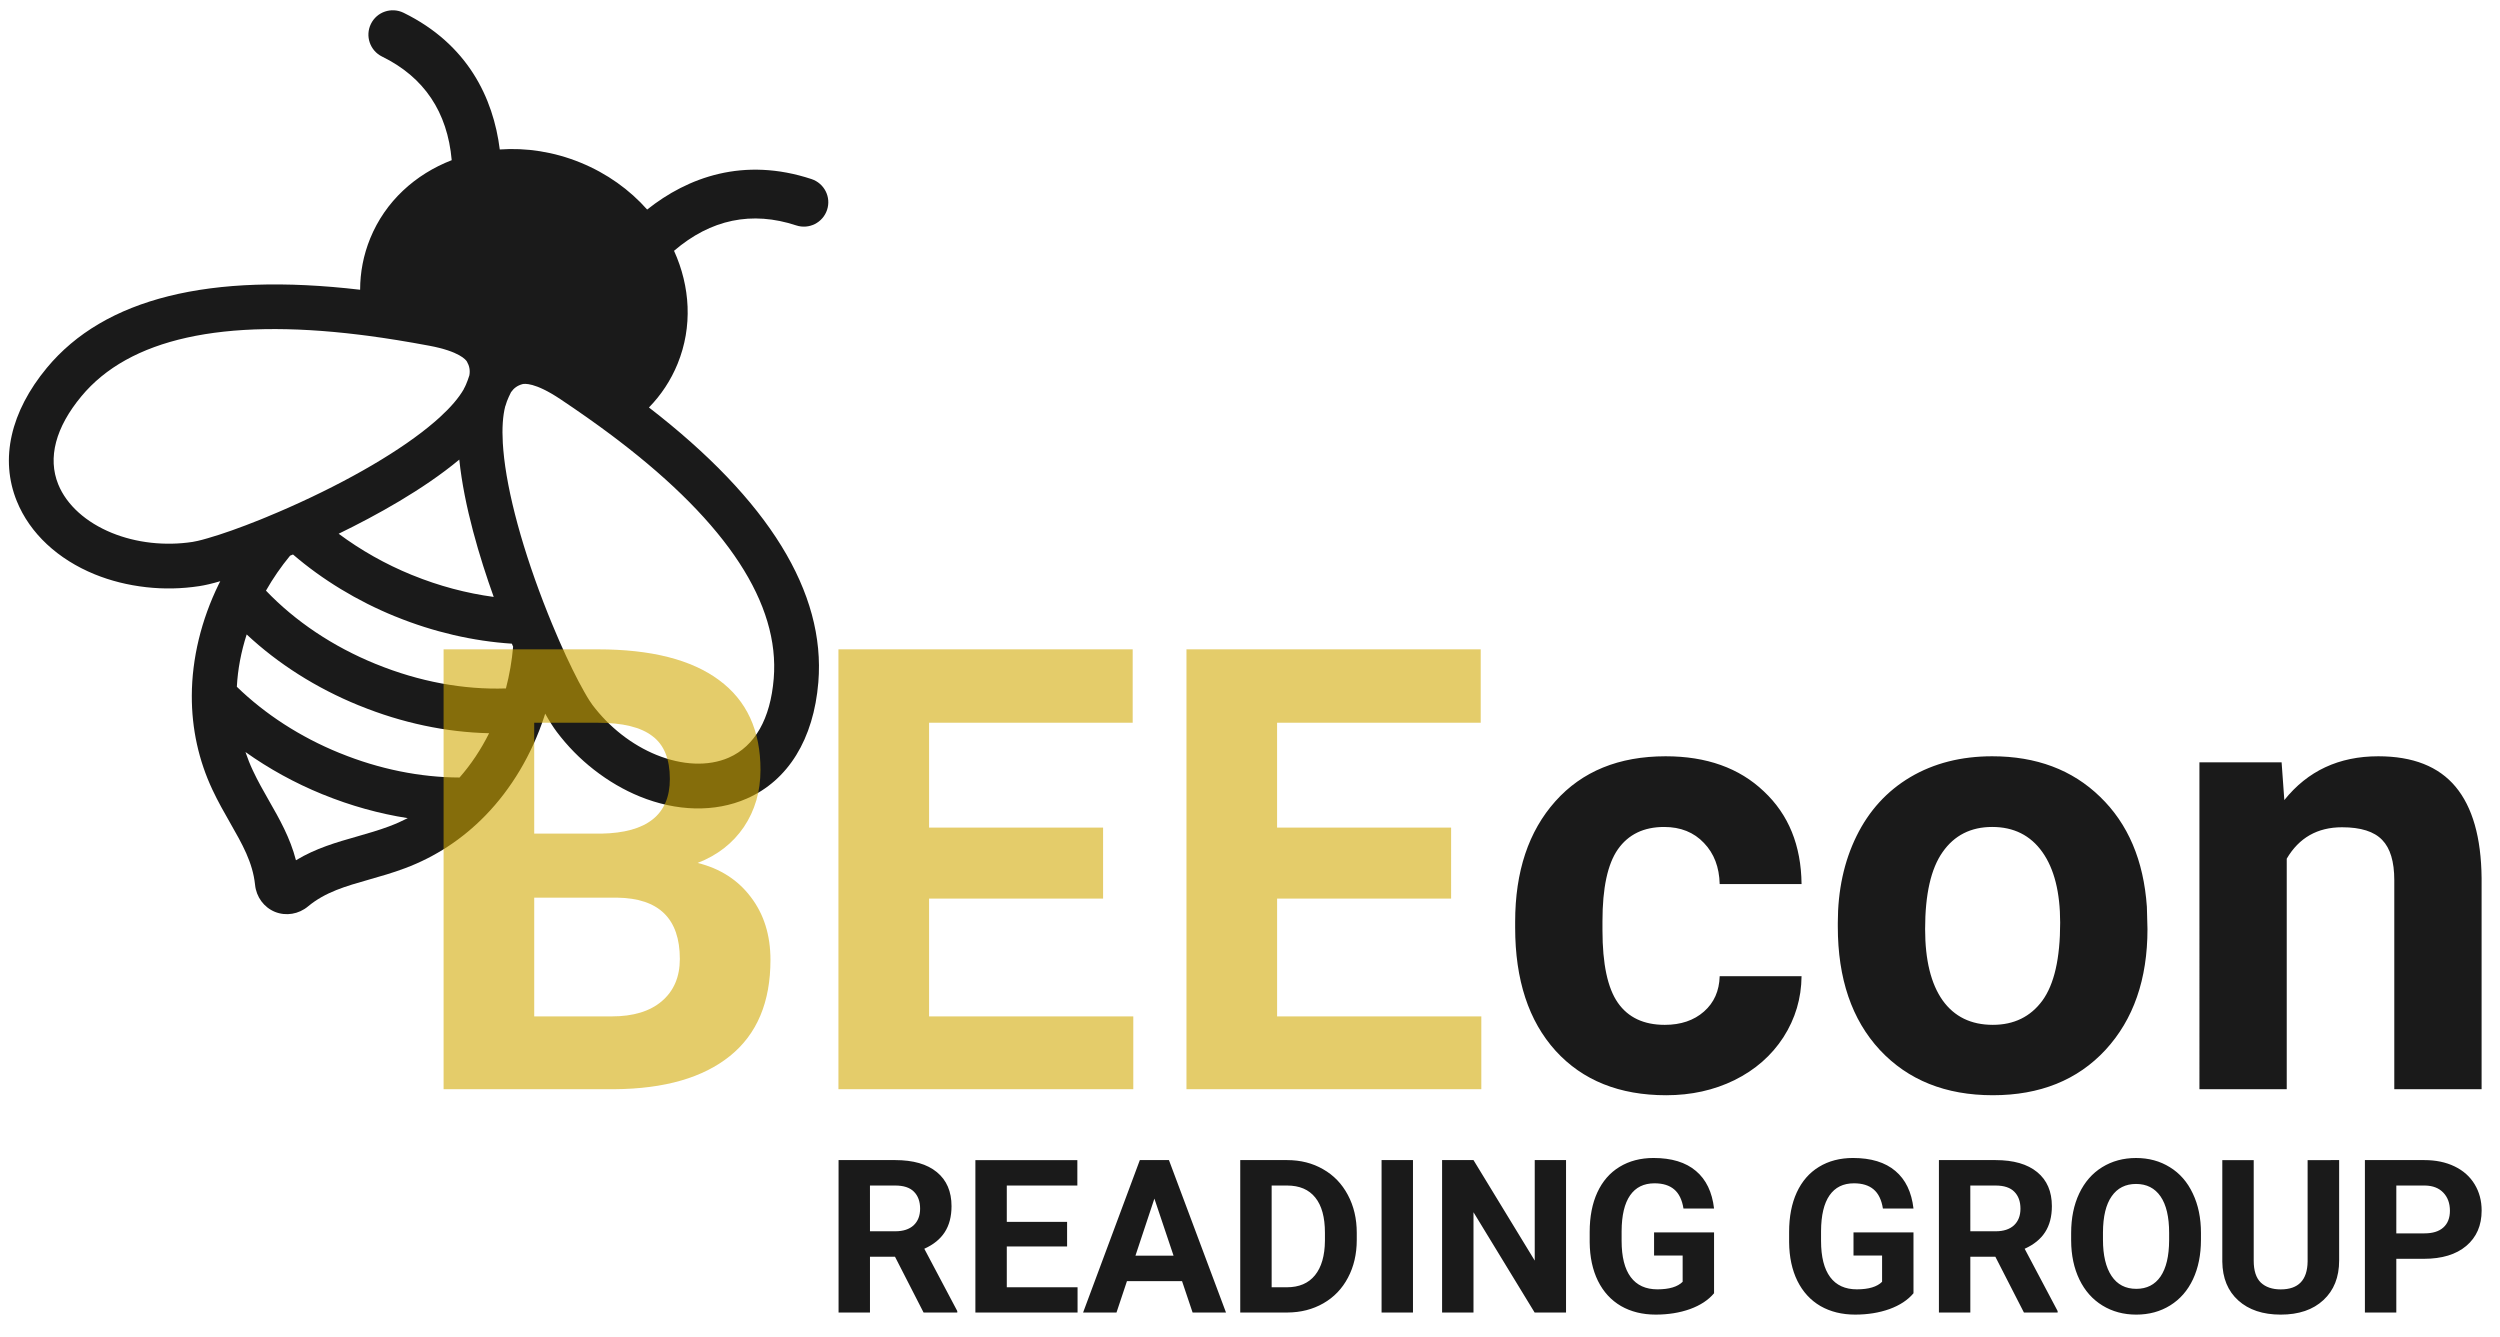 <?xml version="1.0" encoding="UTF-8" standalone="no"?>
<!-- Created with Inkscape (http://www.inkscape.org/) -->

<svg
   width="228.071mm"
   height="121.973mm"
   viewBox="0 0 228.071 121.973"
   version="1.1"
   id="svg1"
   xml:space="preserve"
   inkscape:version="1.3 (0e150ed6c4, 2023-07-21)"
   sodipodi:docname="BEEcon_logo_black.svg"
   inkscape:export-filename="studio.png"
   inkscape:export-xdpi="96"
   inkscape:export-ydpi="96"
   xmlns:inkscape="http://www.inkscape.org/namespaces/inkscape"
   xmlns:sodipodi="http://sodipodi.sourceforge.net/DTD/sodipodi-0.dtd"
   xmlns="http://www.w3.org/2000/svg"
   xmlns:svg="http://www.w3.org/2000/svg"><sodipodi:namedview
     id="namedview1"
     pagecolor="#ffffff"
     bordercolor="#000000"
     borderopacity="0.25"
     inkscape:showpageshadow="2"
     inkscape:pageopacity="0.0"
     inkscape:pagecheckerboard="true"
     inkscape:deskcolor="#d1d1d1"
     inkscape:document-units="mm"
     inkscape:zoom="1.4142136"
     inkscape:cx="469.16534"
     inkscape:cy="196.22213"
     inkscape:window-width="1920"
     inkscape:window-height="1094"
     inkscape:window-x="-11"
     inkscape:window-y="-11"
     inkscape:window-maximized="1"
     inkscape:current-layer="layer1"
     inkscape:export-bgcolor="#ffffff00" /><defs
     id="defs1" /><g
     inkscape:groupmode="layer"
     id="layer2"
     inkscape:label="Livello 2" /><g
     inkscape:label="Livello 1"
     inkscape:groupmode="layer"
     id="layer1"
     transform="translate(0.265)"><path
       d="M 66.22,69.119 C 64.339,69.942 61.953,69.819 59.617,68.867 58.525,68.422 57.442,67.796 56.428,67.002 55.438,66.226 54.545,65.321 53.784,64.31 53.665,64.149 53.409,63.784 53.025,63.095 52.366,61.941 51.583,60.343 50.79,58.542 L 50.495,57.853 C 50.224,57.221 49.96,56.59 49.719,55.982 47.448,50.301 45.985,44.918 45.653,41.065 c -0.022,-0.221 -0.037,-0.439 -0.048,-0.649 -0.077,-1.345 -0.004,-2.477 0.225,-3.362 0.006,-0.014 0.015,-0.026 0.02,-0.039 l 10e-4,-0.004 c 0.121,-0.492 0.499,-1.223 0.499,-1.223 10e-4,-0.004 10e-4,-0.004 10e-4,-0.004 0.264,-0.381 0.59,-0.613 1.038,-0.738 0.166,-0.045 1.122,-0.199 3.468,1.369 1.69,1.13 3.222,2.207 4.656,3.281 0.208,0.157 0.413,0.312 0.618,0.468 9.977,7.62 14.753,14.94 14.19,21.744 -0.3,3.675 -1.721,6.168 -4.101,7.21 z m -24.562,1.813 c -3.585,-0.011 -7.331,-0.766 -10.9,-2.221 l -0.035,-0.013 -0.035,-0.013 c -3.569,-1.455 -6.775,-3.535 -9.346,-6.033 0.083,-1.58 0.387,-3.191 0.897,-4.774 2.866,2.679 6.343,4.889 10.218,6.469 l 0.035,0.013 0.035,0.013 c 3.875,1.58 7.907,2.43 11.828,2.518 -0.742,1.488 -1.651,2.853 -2.696,4.041 z m -6.396,4.446 c -0.989,0.371 -1.995,0.658 -2.969,0.937 -1.848,0.524 -3.745,1.069 -5.558,2.165 -0.53,-2.051 -1.505,-3.767 -2.46,-5.434 -0.502,-0.882 -1.021,-1.79 -1.468,-2.746 -0.26,-0.551 -0.485,-1.119 -0.679,-1.694 2.139,1.524 4.507,2.83 7.021,3.855 l 0.035,0.013 0.035,0.013 c 2.514,1.025 5.12,1.747 7.715,2.152 -0.541,0.276 -1.099,0.525 -1.67,0.737 z M 24.168,47.121 23.474,47.407 c -1.825,0.734 -3.502,1.328 -4.78,1.692 -0.757,0.225 -1.195,0.307 -1.392,0.339 -1.251,0.191 -2.523,0.213 -3.773,0.076 -1.28,-0.142 -2.492,-0.451 -3.585,-0.896 -2.336,-0.952 -4.128,-2.532 -4.898,-4.436 -0.973,-2.408 -0.246,-5.184 2.108,-8.022 4.355,-5.259 12.887,-7.154 25.348,-5.627 0.255,0.032 0.511,0.064 0.769,0.097 1.775,0.235 3.623,0.536 5.622,0.909 2.773,0.518 3.349,1.297 3.437,1.445 0.232,0.403 0.304,0.797 0.226,1.254 0,0 0,0 -0.001,0.004 0,0 -0.241,0.787 -0.499,1.223 l -10e-4,0.004 c -0.006,0.013 -0.008,0.028 -0.014,0.042 -0.455,0.792 -1.194,1.653 -2.19,2.561 -0.154,0.142 -0.318,0.288 -0.488,0.43 -2.931,2.523 -7.741,5.349 -13.336,7.823 -0.597,0.266 -1.227,0.533 -1.863,0.795 z m 22.262,11.603 0.113,0.262 0.004,0.004 c -0.11,1.293 -0.33,2.57 -0.657,3.815 -3.863,0.132 -7.923,-0.622 -11.822,-2.211 l -0.035,-0.013 -0.035,-0.013 c -3.899,-1.59 -7.328,-3.889 -9.999,-6.684 0.636,-1.119 1.372,-2.186 2.197,-3.187 l 0.004,-0.004 0.265,-0.108 c 2.679,2.302 5.866,4.242 9.301,5.642 l 0.035,0.013 0.035,0.013 c 3.435,1.4 7.071,2.241 10.595,2.468 z M 44.777,54.457 c -2.48,-0.334 -4.994,-0.998 -7.401,-1.98 l -0.035,-0.013 -0.035,-0.013 c -2.408,-0.982 -4.669,-2.264 -6.676,-3.759 3.402,-1.654 7.719,-4.028 11.005,-6.763 0.438,4.253 1.864,8.968 3.141,12.53 z m 29.614,7.789 c 0.675,-8.202 -4.524,-16.634 -15.454,-25.072 1.102,-1.129 1.996,-2.467 2.617,-3.992 1.379,-3.384 1.149,-7.055 -0.328,-10.301 3.35,-2.872 7.098,-3.656 11.151,-2.316 1.166,0.383 2.425,-0.25 2.81,-1.419 0.387,-1.165 -0.248,-2.417 -1.415,-2.808 C 67.572,14.291 62.474,16.175 58.774,19.117 57.18,17.317 55.117,15.824 52.682,14.831 50.246,13.838 47.727,13.464 45.329,13.636 44.741,8.946 42.412,4.035 36.548,1.163 c -1.108,-0.535 -2.437,-0.084 -2.975,1.019 -0.542,1.104 -0.084,2.438 1.017,2.979 3.834,1.875 5.967,5.056 6.354,9.452 -3.325,1.288 -6.056,3.752 -7.436,7.136 -0.622,1.525 -0.918,3.107 -0.92,4.684 -13.714,-1.608 -23.327,0.786 -28.578,7.123 -3.32,4.007 -4.296,8.328 -2.744,12.157 1.195,2.955 3.765,5.317 7.111,6.681 1.439,0.587 3.023,0.988 4.701,1.175 1.605,0.181 3.233,0.148 4.839,-0.098 0.53,-0.081 1.172,-0.231 1.914,-0.45 -0.045,0.091 -0.094,0.183 -0.139,0.272 -1.6,3.266 -2.449,6.785 -2.459,10.178 -0.009,3.009 0.623,5.89 1.877,8.565 0.516,1.103 1.081,2.086 1.622,3.037 1.103,1.932 2.058,3.599 2.271,5.641 0.108,1.11 0.804,2.058 1.812,2.473 1.012,0.408 2.172,0.216 3.025,-0.501 1.58,-1.311 3.428,-1.836 5.567,-2.445 1.052,-0.301 2.143,-0.608 3.283,-1.037 2.766,-1.036 5.232,-2.655 7.33,-4.812 2.366,-2.433 4.219,-5.543 5.358,-8.997 0.03,-0.096 0.06,-0.196 0.092,-0.292 0.378,0.675 0.732,1.232 1.054,1.66 0.977,1.299 2.117,2.461 3.391,3.453 1.331,1.04 2.743,1.86 4.182,2.446 3.346,1.364 6.835,1.472 9.755,0.195 3.786,-1.653 6.109,-5.425 6.537,-10.611"
       style="opacity:1;fill:#1a1a1a;fill-opacity:1;fill-rule:nonzero;stroke:none;stroke-width:0.007;image-rendering:auto"
       id="path12" /><g
       id="text2"
       style="font-size:56.444px;fill:#161613;stroke-width:0.265"
       aria-label="BEEcon"><path
         style="opacity:0.9;fill:#d1a900;fill-opacity:0.647"
         d="M 40.203,99.366 V 59.238 h 14.056 q 7.304,0 11.079,2.811 3.776,2.784 3.776,8.186 0,2.949 -1.516,5.209 -1.516,2.232 -4.217,3.28 3.087,0.772 4.851,3.114 1.791,2.343 1.791,5.733 0,5.788 -3.693,8.764 -3.693,2.977 -10.528,3.032 z M 48.471,81.893 v 10.831 h 7.083 q 2.921,0 4.548,-1.378 1.654,-1.406 1.654,-3.859 0,-5.512 -5.705,-5.595 z m 0,-5.843 h 6.118 q 6.256,-0.11 6.256,-4.988 0,-2.729 -1.599,-3.914 -1.571,-1.213 -4.988,-1.213 h -5.788 z m 51.897,5.926 H 84.493 v 10.749 h 18.631 v 6.642 H 76.224 V 59.238 h 26.844 v 6.697 H 84.493 v 9.564 h 15.875 z m 31.75,0 h -15.875 v 10.749 h 18.631 v 6.642 H 107.974 V 59.238 h 26.844 v 6.697 h -18.576 v 9.564 h 15.875 z"
         id="path1" /><path
         style="fill:#1a1a1a"
         d="m 151.603,93.496 q 2.205,0 3.583,-1.213 1.378,-1.213 1.433,-3.225 h 7.469 q -0.028,3.032 -1.654,5.567 -1.626,2.508 -4.465,3.914 -2.811,1.378 -6.229,1.378 -6.394,0 -10.087,-4.051 -3.693,-4.079 -3.693,-11.245 V 84.098 q 0,-6.89 3.666,-10.997 3.666,-4.107 10.06,-4.107 5.595,0 8.957,3.197 3.39,3.169 3.445,8.461 h -7.469 q -0.055,-2.315 -1.433,-3.748 -1.378,-1.461 -3.638,-1.461 -2.784,0 -4.217,2.039 -1.406,2.012 -1.406,6.559 v 0.827 q 0,4.603 1.406,6.615 1.406,2.012 4.272,2.012 z m 15.792,-9.316 q 0,-4.437 1.709,-7.91 1.709,-3.473 4.906,-5.374 3.225,-1.902 7.469,-1.902 6.036,0 9.839,3.693 3.831,3.693 4.272,10.032 l 0.055,2.039 q 0,6.863 -3.831,11.024 -3.831,4.134 -10.28,4.134 -6.449,0 -10.308,-4.134 -3.831,-4.134 -3.831,-11.245 z m 7.965,0.579 q 0,4.244 1.599,6.504 1.599,2.232 4.575,2.232 2.894,0 4.52,-2.205 1.626,-2.232 1.626,-7.111 0,-4.162 -1.626,-6.449 -1.626,-2.288 -4.575,-2.288 -2.921,0 -4.52,2.288 -1.599,2.26 -1.599,7.028 z m 32.522,-15.214 0.248,3.445 q 3.197,-3.996 8.571,-3.996 4.74,0 7.056,2.784 2.315,2.784 2.37,8.323 v 19.265 h -7.965 V 80.294 q 0,-2.536 -1.102,-3.666 -1.102,-1.158 -3.666,-1.158 -3.362,0 -5.044,2.866 v 21.029 h -7.965 V 69.545 Z"
         id="path2" /></g><path
       style="font-weight:bold;font-size:19.559px;font-family:Roboto;-inkscape-font-specification:'Roboto Bold';fill:#1a1a1a;stroke-width:0.204"
       d="m 81.384,114.648 h -2.283 v 5.09 h -2.865 v -13.905 h 5.167 q 2.464,0 3.801,1.098 1.337,1.098 1.337,3.104 0,1.423 -0.621,2.378 -0.611,0.946 -1.862,1.509 l 3.008,5.683 v 0.134 H 83.991 Z m -2.283,-2.321 h 2.311 q 1.079,0 1.671,-0.544 0.592,-0.554 0.592,-1.519 0,-0.984 -0.563,-1.547 -0.554,-0.563 -1.71,-0.563 h -2.302 z m 17.983,1.385 h -5.501 v 3.725 h 6.456 v 2.302 h -9.321 v -13.905 h 9.302 v 2.321 h -6.437 v 3.314 h 5.501 z m 10.486,3.161 h -5.024 l -0.955,2.865 h -3.047 l 5.176,-13.905 h 2.655 l 5.205,13.905 h -3.047 z m -4.25,-2.321 h 3.476 l -1.748,-5.205 z m 9.56,5.186 v -13.905 h 4.279 q 1.834,0 3.276,0.831 1.452,0.821 2.263,2.349 0.812,1.519 0.812,3.457 v 0.64 q 0,1.939 -0.802,3.448 -0.793,1.509 -2.244,2.34 -1.452,0.831 -3.276,0.84 z m 2.865,-11.585 v 9.283 h 1.385 q 1.681,0 2.569,-1.098 0.888,-1.098 0.907,-3.142 v -0.735 q 0,-2.12 -0.879,-3.209 -0.879,-1.098 -2.569,-1.098 z m 12.893,11.585 h -2.865 v -13.905 h 2.865 z m 13.963,0 h -2.865 l -5.577,-9.149 v 9.149 h -2.865 v -13.905 h 2.865 l 5.587,9.168 v -9.168 h 2.856 z m 13.504,-1.757 q -0.774,0.926 -2.187,1.442 -1.413,0.506 -3.133,0.506 -1.805,0 -3.171,-0.783 -1.356,-0.793 -2.101,-2.292 -0.735,-1.499 -0.754,-3.524 v -0.946 q 0,-2.082 0.697,-3.601 0.707,-1.528 2.025,-2.33 1.328,-0.812 3.104,-0.812 2.474,0 3.868,1.184 1.394,1.175 1.652,3.429 h -2.789 q -0.191,-1.194 -0.85,-1.748 -0.649,-0.554 -1.795,-0.554 -1.461,0 -2.225,1.098 -0.764,1.098 -0.774,3.266 v 0.888 q 0,2.187 0.831,3.304 0.831,1.117 2.435,1.117 1.614,0 2.302,-0.688 v -2.397 h -2.607 v -2.111 h 5.472 z m 18.194,0 q -0.774,0.926 -2.187,1.442 -1.413,0.506 -3.133,0.506 -1.805,0 -3.171,-0.783 -1.356,-0.793 -2.101,-2.292 -0.735,-1.499 -0.754,-3.524 v -0.946 q 0,-2.082 0.697,-3.601 0.707,-1.528 2.025,-2.33 1.328,-0.812 3.104,-0.812 2.474,0 3.868,1.184 1.394,1.175 1.652,3.429 h -2.789 q -0.191,-1.194 -0.85,-1.748 -0.649,-0.554 -1.795,-0.554 -1.461,0 -2.225,1.098 -0.764,1.098 -0.774,3.266 v 0.888 q 0,2.187 0.831,3.304 0.831,1.117 2.435,1.117 1.614,0 2.302,-0.688 v -2.397 h -2.607 v -2.111 h 5.472 z m 7.468,-3.333 h -2.283 v 5.09 h -2.865 v -13.905 h 5.167 q 2.464,0 3.801,1.098 1.337,1.098 1.337,3.104 0,1.423 -0.621,2.378 -0.611,0.946 -1.862,1.509 l 3.008,5.683 v 0.134 h -3.075 z m -2.283,-2.321 h 2.311 q 1.079,0 1.671,-0.544 0.592,-0.554 0.592,-1.519 0,-0.984 -0.563,-1.547 -0.554,-0.563 -1.71,-0.563 h -2.302 z m 21.04,0.774 q 0,2.053 -0.726,3.601 -0.726,1.547 -2.082,2.388 -1.347,0.84 -3.094,0.84 -1.729,0 -3.085,-0.831 -1.356,-0.831 -2.101,-2.369 -0.745,-1.547 -0.754,-3.553 v -0.688 q 0,-2.053 0.735,-3.61 0.745,-1.566 2.092,-2.397 1.356,-0.84 3.094,-0.84 1.738,0 3.085,0.84 1.356,0.831 2.092,2.397 0.745,1.557 0.745,3.601 z m -2.903,-0.63 q 0,-2.187 -0.783,-3.324 -0.783,-1.137 -2.235,-1.137 -1.442,0 -2.225,1.127 -0.783,1.117 -0.793,3.285 v 0.678 q 0,2.13 0.783,3.304 0.783,1.175 2.254,1.175 1.442,0 2.216,-1.127 0.774,-1.137 0.783,-3.304 z m 15.51,-6.638 v 9.159 q 0,2.283 -1.433,3.61 -1.423,1.328 -3.897,1.328 -2.435,0 -3.868,-1.289 -1.433,-1.289 -1.461,-3.543 v -9.264 h 2.865 v 9.178 q 0,1.366 0.649,1.996 0.659,0.621 1.815,0.621 2.416,0 2.454,-2.54 v -9.254 z m 5.215,9.006 v 4.899 h -2.865 v -13.905 h 5.425 q 1.566,0 2.751,0.573 1.194,0.573 1.834,1.633 0.64,1.051 0.64,2.397 0,2.044 -1.404,3.228 -1.394,1.175 -3.868,1.175 z m 0,-2.321 h 2.56 q 1.137,0 1.729,-0.535 0.602,-0.535 0.602,-1.528 0,-1.022 -0.602,-1.652 -0.602,-0.63 -1.662,-0.649 h -2.626 z"
       id="text5"
       aria-label="READING GROUP" /></g></svg>
